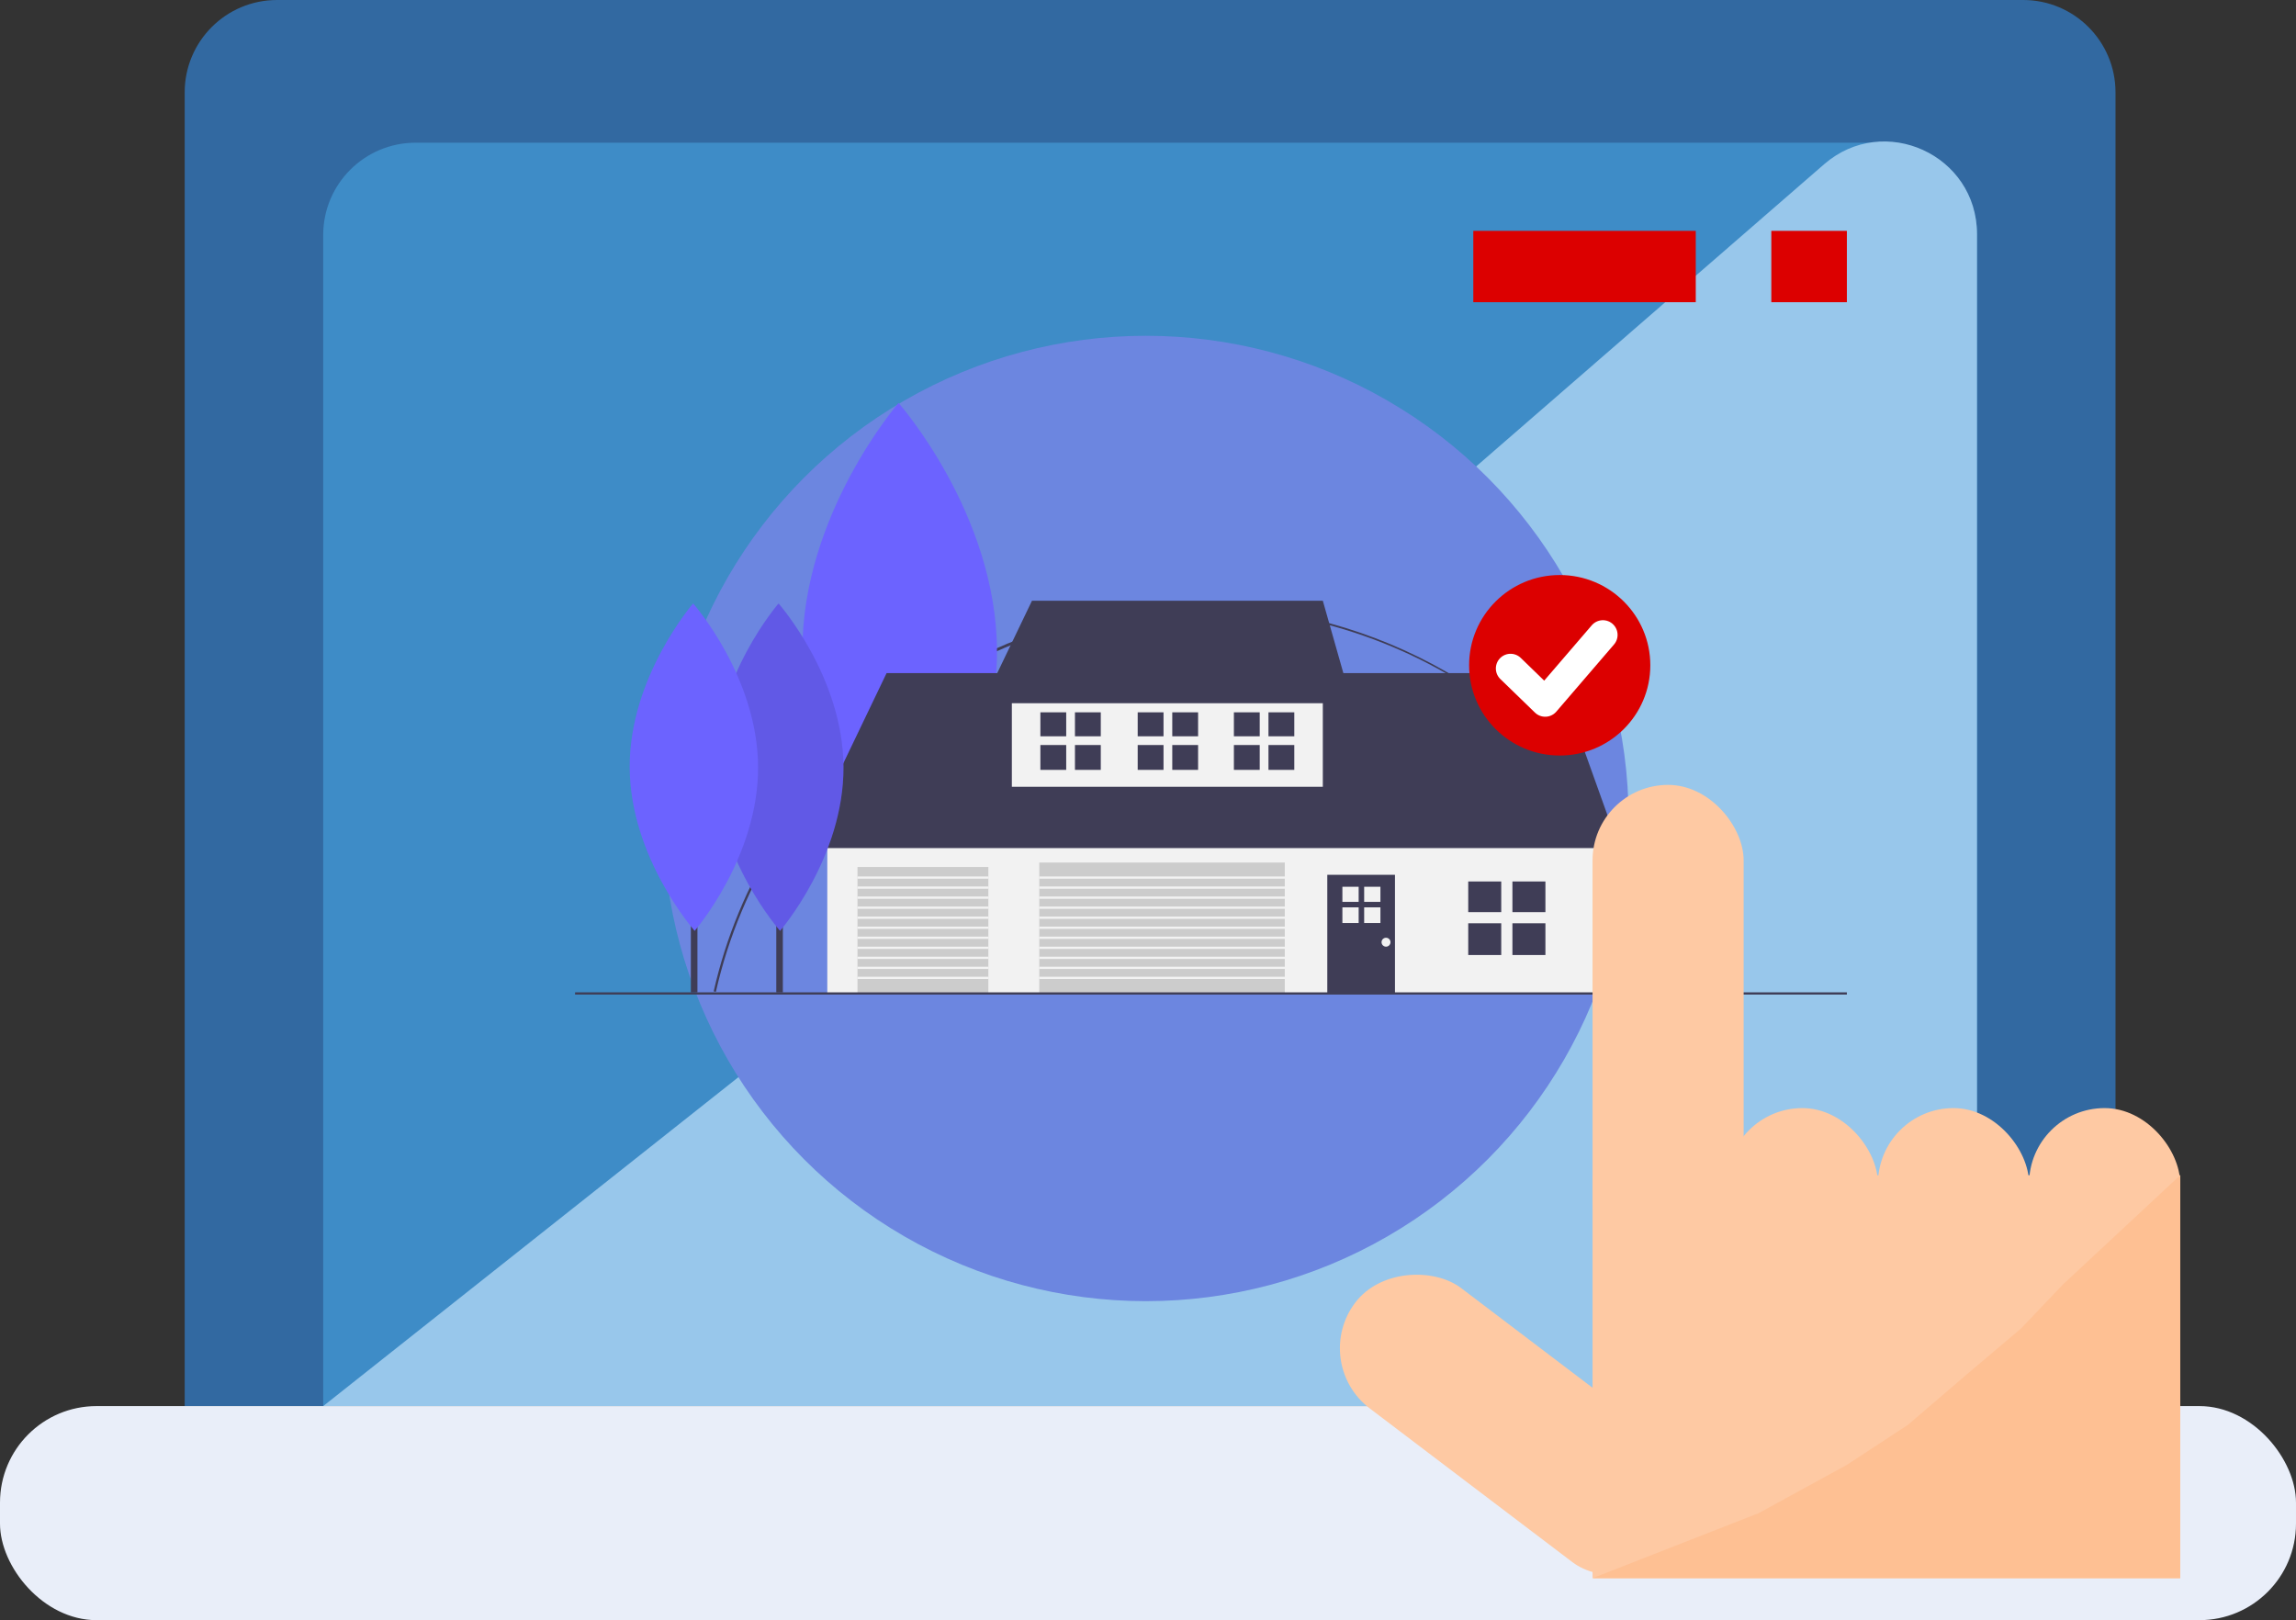 <svg width="547" height="386" viewBox="0 0 547 386" fill="none" xmlns="http://www.w3.org/2000/svg">
<rect x="0" y="0" width="547" height="386" fill="#333333" stroke="none"/>
<path d="M44 22C44 9.85 53.85 0 66 0H482C494.15 0 504 9.85 504 22V335H44V22Z" fill="#3269A1"/>
<path d="M77 56C77 43.85 86.85 34 99 34H449C461.15 34 471 43.85 471 56V335H77V56Z" fill="#3E8CC7"/>
<path d="M269.5 182.5L434.574 39.135C448.816 26.766 471 36.882 471 55.745V335H77L269.5 182.5Z" fill="#98C7EB"/>
<rect x="351" y="55" width="53" height="17" fill="#DC0000"/>
<rect x="422" y="55" width="18" height="17" fill="#DC0000"/>
<circle cx="273" cy="195" r="115" fill="#6C86E0"/>
<rect y="335" width="547" height="51" rx="23" fill="#E9EEF9"/>
<path d="M170.551 236.307L170.031 236.19C175.828 210.507 190.399 187.185 211.057 170.519C226.676 157.939 245.252 149.525 265.036 146.07C284.82 142.615 305.162 144.233 324.145 150.77C343.129 157.308 360.129 168.55 373.547 183.439C386.964 198.328 396.357 216.374 400.84 235.877L400.321 235.994C388.048 182.317 340.82 144.829 285.471 144.829C230.848 144.829 182.517 183.301 170.551 236.307Z" fill="#3F3D56"/>
<path d="M215.626 143.1H213.254V236.447H215.626V143.1Z" fill="#3F3D56"/>
<path d="M237.522 154.996C237.673 187.637 214.618 214.204 214.618 214.204C214.618 214.204 191.319 187.85 191.167 155.209C191.016 122.567 214.071 96 214.071 96C214.071 96 237.371 122.355 237.522 154.996Z" fill="#6C63FF"/>
<path d="M380.706 197.801H197.094V236.557H380.706V197.801Z" fill="#F2F2F2"/>
<path d="M191.231 202.048L211.218 160.372H370.846L385.769 202.048H191.231Z" fill="#3F3D56"/>
<path d="M315.149 163.027H241.065V187.449H315.149V163.027Z" fill="#F2F2F2"/>
<path d="M245.862 143.118L234.136 167.54H322.078L315.149 143.118H245.862Z" fill="#3F3D56"/>
<path d="M306.088 205.499H247.594V236.557H306.088V205.499Z" fill="#CCCCCC"/>
<path d="M235.468 206.561H204.289V236.557H235.468V206.561Z" fill="#CCCCCC"/>
<path d="M332.338 208.419H316.215V236.557H332.338V208.419Z" fill="#3F3D56"/>
<path d="M440 236.425H137V236.955H440V236.425Z" fill="#3F3D56"/>
<path d="M186.509 174.855H184.943V236.454H186.509V174.855Z" fill="#3F3D56"/>
<path d="M200.957 182.705C201.057 204.245 185.843 221.776 185.843 221.776C185.843 221.776 170.468 204.385 170.368 182.845C170.269 161.306 185.482 143.774 185.482 143.774C185.482 143.774 200.857 161.165 200.957 182.705Z" fill="#6C63FF"/>
<path opacity="0.1" d="M200.957 182.705C201.057 204.245 185.843 221.776 185.843 221.776C185.843 221.776 170.468 204.385 170.368 182.845C170.269 161.306 185.482 143.774 185.482 143.774C185.482 143.774 200.857 161.165 200.957 182.705Z" fill="black"/>
<path d="M166.156 174.855H164.59V236.454H166.156V174.855Z" fill="#3F3D56"/>
<path d="M180.605 182.705C180.704 204.245 165.491 221.776 165.491 221.776C165.491 221.776 150.116 204.385 150.016 182.845C149.916 161.306 165.13 143.774 165.13 143.774C165.13 143.774 180.505 161.165 180.605 182.705Z" fill="#6C63FF"/>
<path d="M357.654 210.012H349.793V217.312H357.654V210.012Z" fill="#3F3D56"/>
<path d="M368.181 210.012H360.319V217.312H368.181V210.012Z" fill="#3F3D56"/>
<path d="M357.654 219.966H349.793V227.532H357.654V219.966Z" fill="#3F3D56"/>
<path d="M368.181 219.966H360.319V227.532H368.181V219.966Z" fill="#3F3D56"/>
<path d="M254.013 169.709H247.86V175.422H254.013V169.709Z" fill="#3F3D56"/>
<path d="M262.251 169.709H256.098V175.422H262.251V169.709Z" fill="#3F3D56"/>
<path d="M254.013 177.5H247.86V183.421H254.013V177.5Z" fill="#3F3D56"/>
<path d="M262.251 177.5H256.098V183.421H262.251V177.5Z" fill="#3F3D56"/>
<path d="M300.116 169.709H293.963V175.422H300.116V169.709Z" fill="#3F3D56"/>
<path d="M308.354 169.709H302.201V175.422H308.354V169.709Z" fill="#3F3D56"/>
<path d="M300.116 177.5H293.963V183.421H300.116V177.5Z" fill="#3F3D56"/>
<path d="M308.354 177.5H302.201V183.421H308.354V177.5Z" fill="#3F3D56"/>
<path d="M277.197 169.709H271.045V175.422H277.197V169.709Z" fill="#3F3D56"/>
<path d="M285.435 169.709H279.283V175.422H285.435V169.709Z" fill="#3F3D56"/>
<path d="M277.197 177.5H271.045V183.421H277.197V177.5Z" fill="#3F3D56"/>
<path d="M285.435 177.5H279.283V183.421H285.435V177.5Z" fill="#3F3D56"/>
<path d="M323.687 211.27H319.813V214.867H323.687V211.27Z" fill="#F2F2F2"/>
<path d="M328.873 211.27H325V214.867H328.873V211.27Z" fill="#F2F2F2"/>
<path d="M323.687 216.175H319.813V219.903H323.687V216.175Z" fill="#F2F2F2"/>
<path d="M328.873 216.175H325V219.903H328.873V216.175Z" fill="#F2F2F2"/>
<path d="M330.206 225.541C330.795 225.541 331.272 225.065 331.272 224.479C331.272 223.893 330.795 223.417 330.206 223.417C329.617 223.417 329.14 223.893 329.14 224.479C329.14 225.065 329.617 225.541 330.206 225.541Z" fill="#F2F2F2"/>
<path d="M306.222 208.817H247.594V209.348H306.222V208.817Z" fill="#F2F2F2"/>
<path d="M306.222 211.207H247.594V211.737H306.222V211.207Z" fill="#F2F2F2"/>
<path d="M306.222 213.595H247.594V214.126H306.222V213.595Z" fill="#F2F2F2"/>
<path d="M306.222 215.985H247.594V216.516H306.222V215.985Z" fill="#F2F2F2"/>
<path d="M306.222 218.374H247.594V218.905H306.222V218.374Z" fill="#F2F2F2"/>
<path d="M306.222 220.763H247.594V221.294H306.222V220.763Z" fill="#F2F2F2"/>
<path d="M306.222 223.152H247.594V223.683H306.222V223.152Z" fill="#F2F2F2"/>
<path d="M306.222 225.541H247.594V226.072H306.222V225.541Z" fill="#F2F2F2"/>
<path d="M306.222 227.93H247.594V228.461H306.222V227.93Z" fill="#F2F2F2"/>
<path d="M306.222 230.319H247.594V230.85H306.222V230.319Z" fill="#F2F2F2"/>
<path d="M306.222 232.708H247.594V233.239H306.222V232.708Z" fill="#F2F2F2"/>
<path d="M235.468 208.817H204.289V209.348H235.468V208.817Z" fill="#F2F2F2"/>
<path d="M235.468 211.207H204.289V211.737H235.468V211.207Z" fill="#F2F2F2"/>
<path d="M235.468 213.595H204.289V214.126H235.468V213.595Z" fill="#F2F2F2"/>
<path d="M235.468 215.985H204.289V216.516H235.468V215.985Z" fill="#F2F2F2"/>
<path d="M235.468 218.374H204.289V218.905H235.468V218.374Z" fill="#F2F2F2"/>
<path d="M235.468 220.763H204.289V221.294H235.468V220.763Z" fill="#F2F2F2"/>
<path d="M235.468 223.152H204.289V223.683H235.468V223.152Z" fill="#F2F2F2"/>
<path d="M235.468 225.541H204.289V226.072H235.468V225.541Z" fill="#F2F2F2"/>
<path d="M235.468 227.93H204.289V228.461H235.468V227.93Z" fill="#F2F2F2"/>
<path d="M235.468 230.319H204.289V230.85H235.468V230.319Z" fill="#F2F2F2"/>
<path d="M235.468 232.708H204.289V233.239H235.468V232.708Z" fill="#F2F2F2"/>
<path d="M371.586 180.003C383.507 180.003 393.172 170.377 393.172 158.502C393.172 146.627 383.507 137 371.586 137C359.664 137 350 146.627 350 158.502C350 170.377 359.664 180.003 371.586 180.003Z" fill="#DC0000"/>
<path d="M359.873 159.262L368.123 167.262L381.873 151.262" stroke="white" stroke-width="7" stroke-linecap="round" stroke-linejoin="round"/>
<rect x="379.409" y="280" width="140" height="96" fill="#FEC9A3"/>
<rect x="411.409" y="264" width="36" height="40" rx="18" fill="#FEC9A3"/>
<rect x="379.409" y="187" width="36" height="117" rx="18" fill="#FEC9A3"/>
<rect x="312" y="324.682" width="36" height="96.605" rx="18" transform="rotate(-52.818 312 324.682)" fill="#FEC9A3"/>
<rect x="447.409" y="264" width="36" height="40" rx="18" fill="#FEC9A3"/>
<rect x="483.409" y="264" width="36" height="40" rx="18" fill="#FEC9A3"/>
<path d="M468.5 327.5L481.5 316.5L491.5 306L519.409 280V376H379.409L419 360.5L440 349L454.5 339.5L468.5 327.5Z" fill="#FEC093"/>
</svg>
